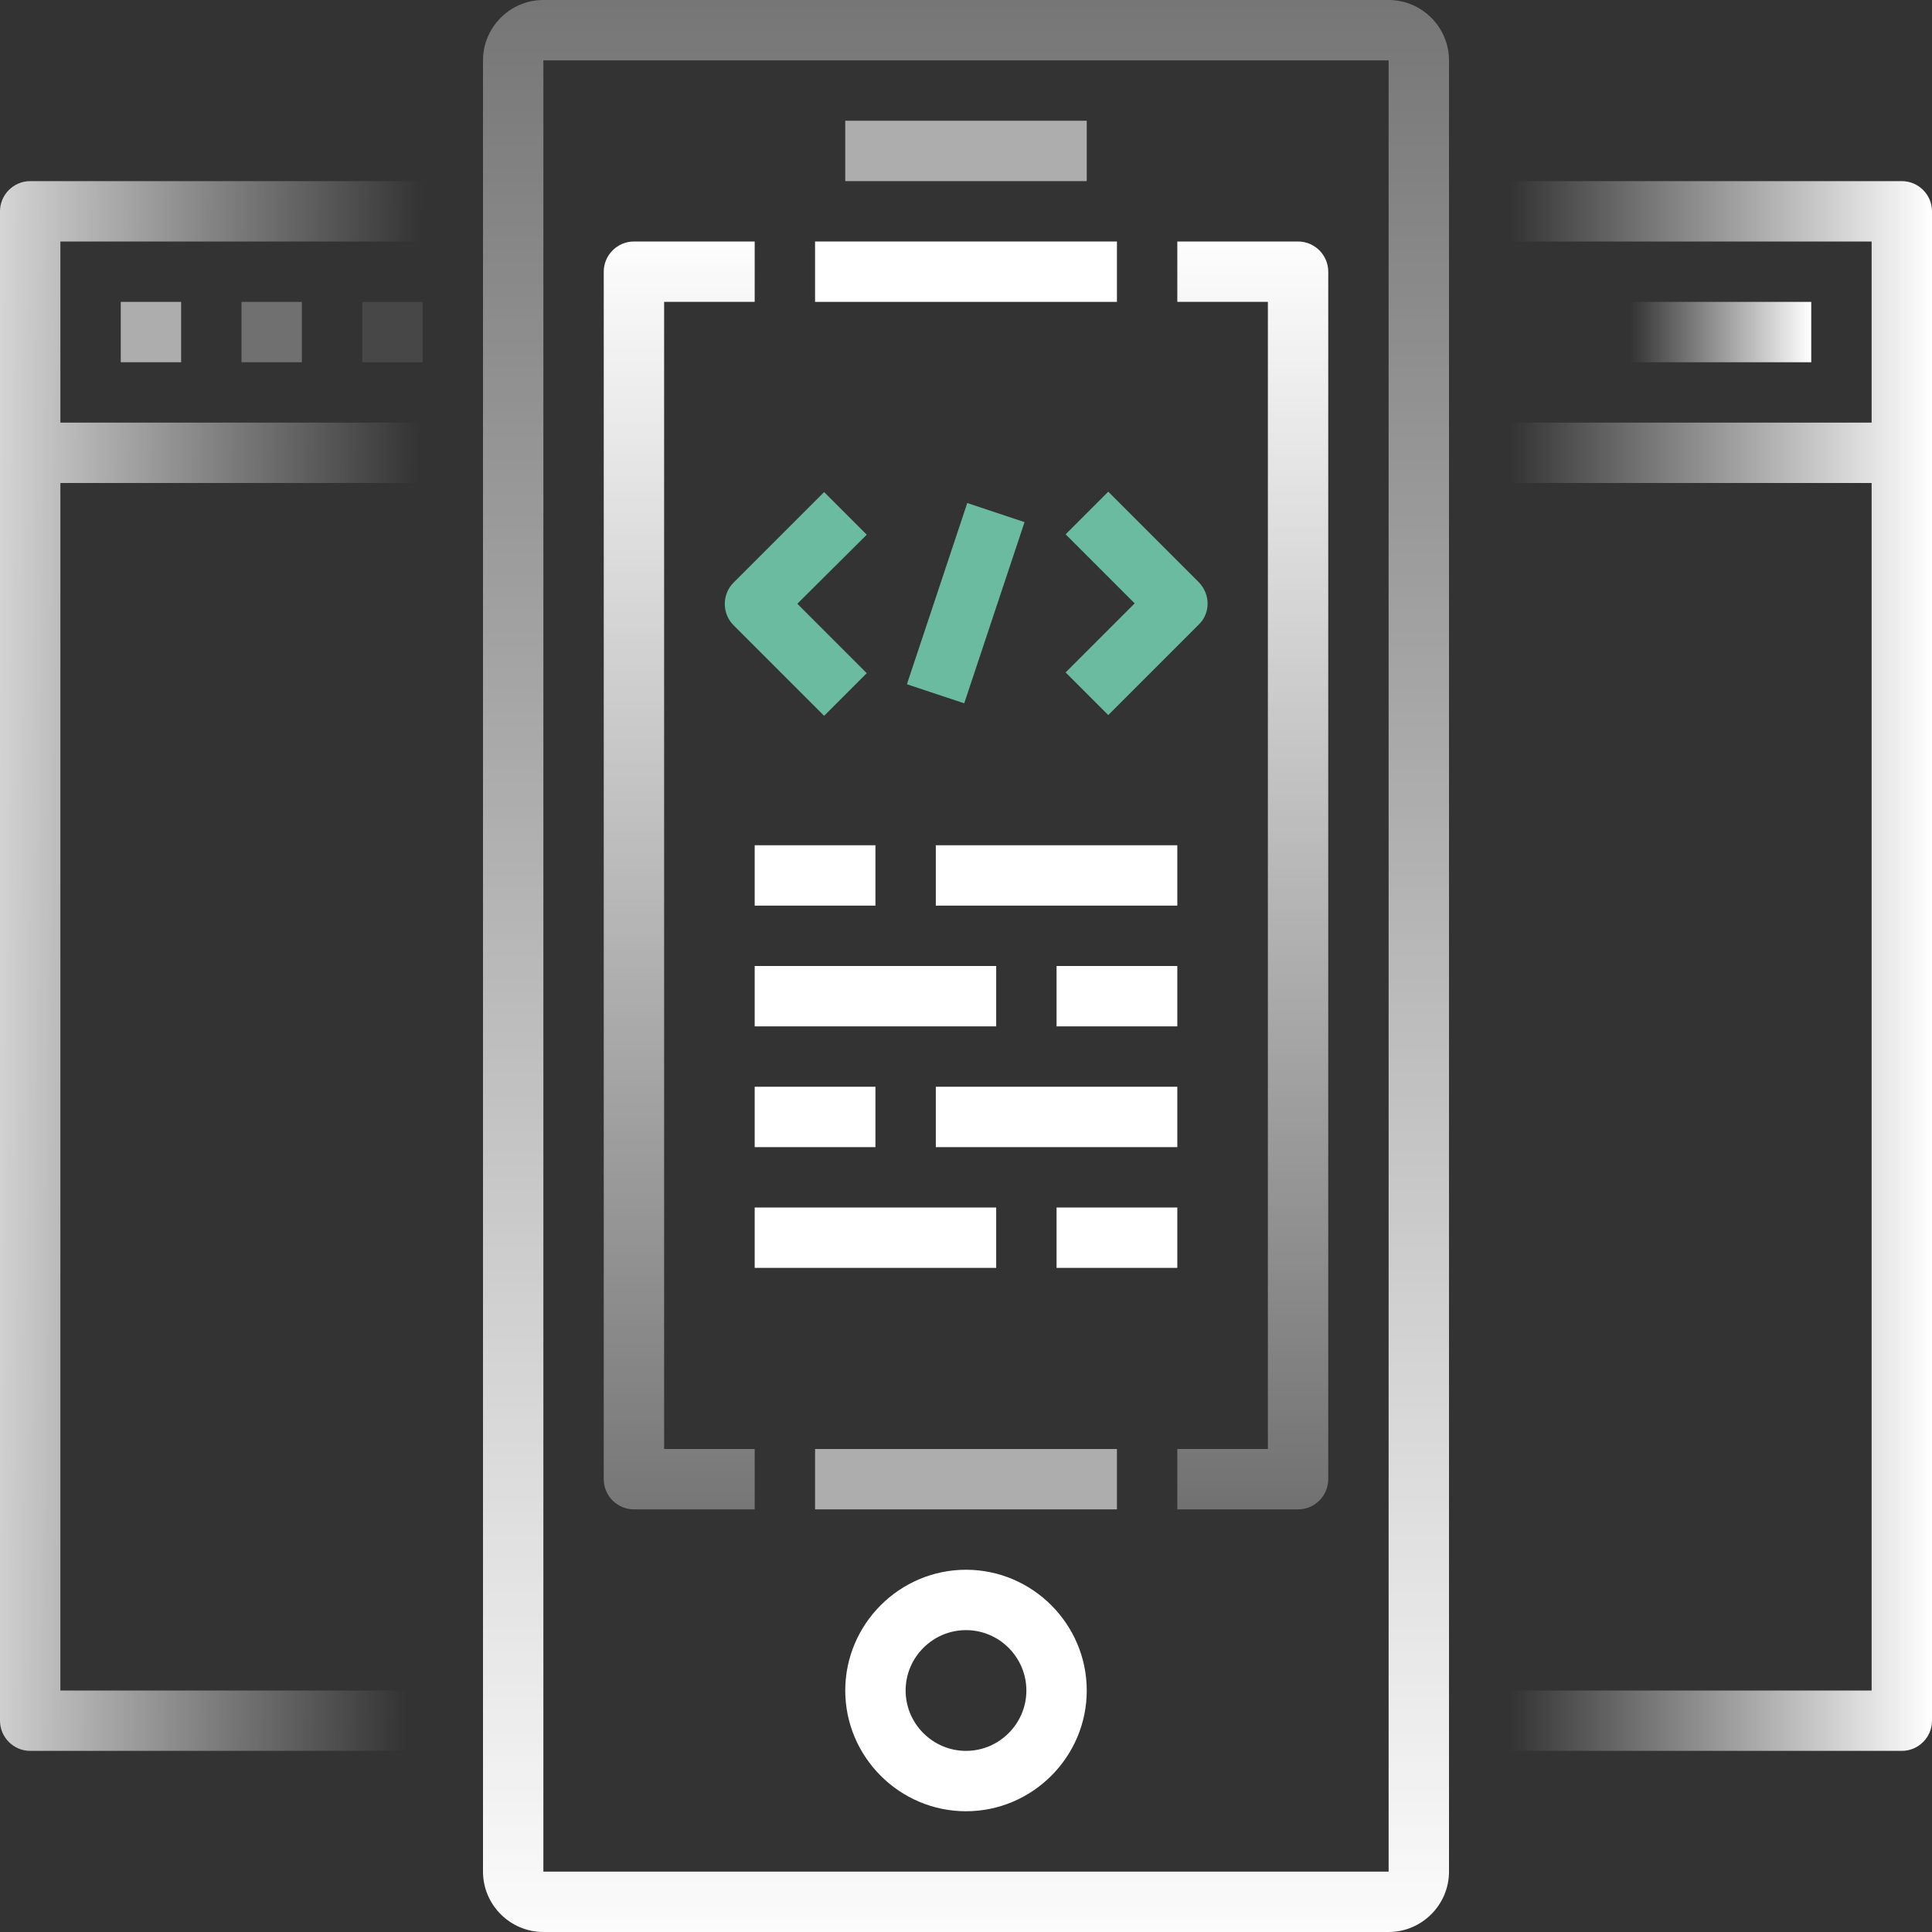 <?xml version="1.0" encoding="utf-8"?>
<!-- Generator: Adobe Illustrator 23.0.5, SVG Export Plug-In . SVG Version: 6.00 Build 0)  -->
<svg version="1.1" id="Outline" xmlns="http://www.w3.org/2000/svg" xmlns:xlink="http://www.w3.org/1999/xlink" x="0px" y="0px"
	 viewBox="0 0 512 512" style="enable-background:new 0 0 512 512;" xml:space="preserve">
<rect x="0" y="0" width="512" height="512" fill="#333333" stroke="none"/>
<style type="text/css">
	.st0{fill:#6ABB9F;}
	.st1{fill:url(#SVGID_1_);}
	.st2{fill:url(#SVGID_2_);}
	.st3{fill:url(#SVGID_3_);}
	.st4{fill:#FFFFFF;}
	.st5{opacity:0.6;}
	.st6{fill:url(#SVGID_4_);}
	.st7{opacity:0.3;}
	.st8{opacity:0.1;}
	.st9{fill:url(#SVGID_5_);}
	.st10{fill:url(#SVGID_6_);}
</style>
<g>
	<g>
		<g>
			<path class="st0" d="M229.7,141.7l-11.3-11.3l-24,24c-3.1,3.1-3.1,8.2,0,11.3l24,24l11.3-11.3L211.3,160L229.7,141.7z"/>
		</g>
	</g>
</g>
<g>
	<g>
		<g>
			<path class="st0" d="M317.7,154.3l-24-24l-11.3,11.3l18.3,18.3l-18.3,18.3l11.3,11.3l24-24C320.8,162.5,320.8,157.5,317.7,154.3z
				"/>
		</g>
	</g>
</g>
<g>
	<g>
		<g>
			
				<rect x="230.7" y="152" transform="matrix(0.316 -0.949 0.949 0.316 23.194 352.233)" class="st0" width="50.6" height="16"/>
		</g>
	</g>
</g>
<g>
	<g>
		<g>
			<linearGradient id="SVGID_1_" gradientUnits="userSpaceOnUse" x1="256" y1="525.116" x2="256" y2="-22.359">
				<stop  offset="0" style="stop-color:#FFFFFF"/>
				<stop  offset="0.856" style="stop-color:#FFFFFF;stop-opacity:0.401"/>
				<stop  offset="1" style="stop-color:#FFFFFF;stop-opacity:0.3"/>
			</linearGradient>
			<path class="st1" d="M368,0H144c-8.8,0-16,7.2-16,16v480c0,8.8,7.2,16,16,16h224c8.8,0,16-7.2,16-16V16C384,7.2,376.8,0,368,0z
				 M368,496H144V16l224,0V496z"/>
		</g>
	</g>
</g>
<g>
	<g>
		<linearGradient id="SVGID_2_" gradientUnits="userSpaceOnUse" x1="180" y1="59.071" x2="180" y2="415.792">
			<stop  offset="0" style="stop-color:#FFFFFF"/>
			<stop  offset="0.856" style="stop-color:#FFFFFF;stop-opacity:0.401"/>
			<stop  offset="1" style="stop-color:#FFFFFF;stop-opacity:0.3"/>
		</linearGradient>
		<path class="st2" d="M200,80V64h-32c-4.4,0-8,3.6-8,8v320c0,4.4,3.6,8,8,8h32v-16h-24V80H200z"/>
	</g>
</g>
<g>
	<g>
		<linearGradient id="SVGID_3_" gradientUnits="userSpaceOnUse" x1="332" y1="60.139" x2="332" y2="402.175">
			<stop  offset="0" style="stop-color:#FFFFFF"/>
			<stop  offset="0.856" style="stop-color:#FFFFFF;stop-opacity:0.401"/>
			<stop  offset="1" style="stop-color:#FFFFFF;stop-opacity:0.3"/>
		</linearGradient>
		<path class="st3" d="M344,64h-32v16h24v304h-24v16h32c4.4,0,8-3.6,8-8V72C352,67.6,348.4,64,344,64z"/>
	</g>
</g>
<g>
	<g>
		<rect x="216" y="64" class="st4" width="80" height="16"/>
	</g>
</g>
<g>
	<g>
		<g>
			<path class="st4" d="M256,416c-17.6,0-32,14.4-32,32s14.4,32,32,32s32-14.4,32-32S273.6,416,256,416z M256,464
				c-8.8,0-16-7.2-16-16s7.2-16,16-16s16,7.2,16,16S264.8,464,256,464z"/>
		</g>
	</g>
</g>
<g class="st5">
	<g>
		<g>
			<rect x="224" y="32" class="st4" width="64" height="16"/>
		</g>
	</g>
</g>
<g class="st5">
	<g>
		<rect x="216" y="384" class="st4" width="80" height="16"/>
	</g>
</g>
<g>
	<g>
		<g>
			<linearGradient id="SVGID_4_" gradientUnits="userSpaceOnUse" x1="-31.134" y1="255.031" x2="109.859" y2="256.531">
				<stop  offset="0" style="stop-color:#FFFFFF"/>
				<stop  offset="1" style="stop-color:#FFFFFF;stop-opacity:0"/>
			</linearGradient>
			<path class="st6" d="M112,64V48H8c-4.4,0-8,3.6-8,8v64v336c0,4.4,3.6,8,8,8h104v-16H16V128h96v-16H16V64H112z"/>
		</g>
	</g>
</g>
<g class="st5">
	<g>
		<rect x="32" y="80" class="st4" width="16" height="16"/>
	</g>
</g>
<g class="st7">
	<g>
		<rect x="64" y="80" class="st4" width="16" height="16"/>
	</g>
</g>
<g class="st8">
	<g>
		<rect x="96" y="80" class="st4" width="16" height="16"/>
	</g>
</g>
<g>
	<g>
		<linearGradient id="SVGID_5_" gradientUnits="userSpaceOnUse" x1="512" y1="256" x2="400" y2="256">
			<stop  offset="0" style="stop-color:#FFFFFF"/>
			<stop  offset="1" style="stop-color:#FFFFFF;stop-opacity:0"/>
		</linearGradient>
		<path class="st9" d="M504,48H400v16h96v48h-96v16h96v320h-96v16h104c4.4,0,8-3.6,8-8V120V56C512,51.6,508.4,48,504,48z"/>
	</g>
</g>
<g>
	<g>
		<linearGradient id="SVGID_6_" gradientUnits="userSpaceOnUse" x1="480" y1="88" x2="432" y2="88">
			<stop  offset="0" style="stop-color:#FFFFFF"/>
			<stop  offset="1" style="stop-color:#FFFFFF;stop-opacity:0"/>
		</linearGradient>
		<rect x="432" y="80" class="st10" width="48" height="16"/>
	</g>
</g>
<g>
	<g>
		<rect x="200" y="224" class="st4" width="32" height="16"/>
	</g>
</g>
<g>
	<g>
		<rect x="248" y="224" class="st4" width="64" height="16"/>
	</g>
</g>
<g>
	<g>
		<rect x="280" y="256" class="st4" width="32" height="16"/>
	</g>
</g>
<g>
	<g>
		<rect x="200" y="256" class="st4" width="64" height="16"/>
	</g>
</g>
<g>
	<g>
		<rect x="200" y="288" class="st4" width="32" height="16"/>
	</g>
</g>
<g>
	<g>
		<rect x="248" y="288" class="st4" width="64" height="16"/>
	</g>
</g>
<g>
	<g>
		<rect x="280" y="320" class="st4" width="32" height="16"/>
	</g>
</g>
<g>
	<g>
		<rect x="200" y="320" class="st4" width="64" height="16"/>
	</g>
</g>
</svg>
